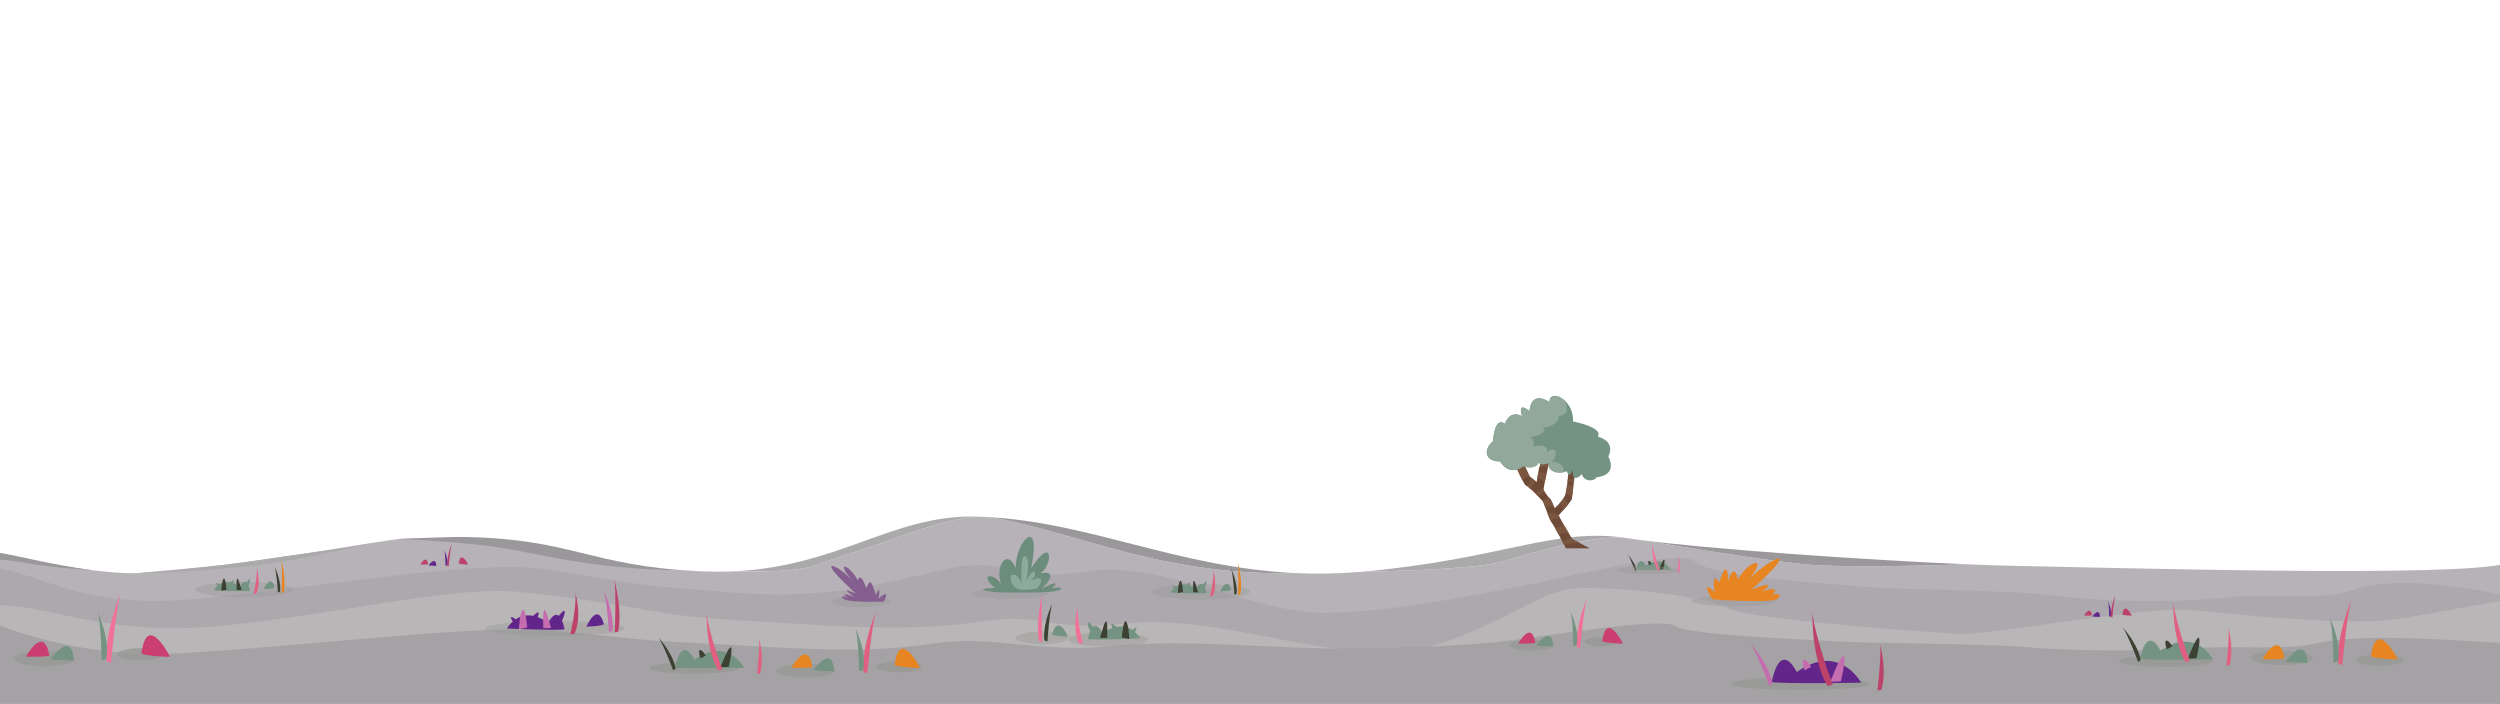 <?xml version="1.0" encoding="utf-8"?>
<!-- Generator: Adobe Illustrator 19.0.0, SVG Export Plug-In . SVG Version: 6.00 Build 0)  -->
<!DOCTYPE svg PUBLIC "-//W3C//DTD SVG 1.1//EN" "http://www.w3.org/Graphics/SVG/1.1/DTD/svg11.dtd">
<svg version="1.1" id="Layer_2" xmlns="http://www.w3.org/2000/svg" xmlns:xlink="http://www.w3.org/1999/xlink" x="0px" y="0px"
	 viewBox="0 0 9870.104 2778.383" enable-background="new 0 0 9870.104 2778.383" xml:space="preserve">
<path id="XMLID_211_" fill="none" d="M2746.865,2254.569C2746.865,2254.569,2746.865,2254.569,2746.865,2254.569
	c49.051,0.85,92.447,1.422,131.047,1.711c-14.183,0.44-28.59,0.666-43.242,0.65
	C2805.188,2256.899,2775.926,2256.073,2746.865,2254.569z"/>
<path id="XMLID_210_" fill="none" d="M3889.558,2041.039C3889.559,2041.039,3889.559,2041.039,3889.558,2041.039
	c-7.262-0.337-14.546-0.625-21.85-0.86C3875.238,2040.163,3882.539,2040.429,3889.558,2041.039z"/>
<path id="XMLID_209_" fill="none" d="M6466.547,2130.79c-15.851-2.129-30.478-4.232-43.758-6.302
	C6434.817,2126.072,6449.554,2128.209,6466.547,2130.79z"/>
<path id="XMLID_205_" fill="none" d="M5115.381,2262.673C5115.381,2262.673,5115.381,2262.673,5115.381,2262.673
	c68.143-1.715,159.746-2.965,257.887-5.101C5282.931,2265.317,5197.297,2266.449,5115.381,2262.673z"/>
<path id="XMLID_204_" fill="#B6B2B7" d="M2746.865,2254.569c29.061,1.504,58.323,2.33,87.805,2.361
	c14.652,0.016,29.059-0.209,43.242-0.65c351.032,2.628,303.755-18.283,472.514-69.301c177.221-53.575,385.092-146.516,517.281-146.8
	c7.305,0.235,14.588,0.522,21.851,0.86c130.24,11.314,366.472,91.26,577.732,144.611c211.261,53.351,426.992,82.587,648.089,77.023
	c81.916,3.776,167.55,2.644,257.887-5.101c220.293-4.794,473.543-14.051,568.452-43.05
	c137.19-41.918,367.958-104.937,481.069-90.035c13.28,2.07,27.907,4.173,43.758,6.302c142.806,21.685,445.582,74.774,650.56,96.25
	c131.589,13.788,424.125,8.201,649.625,0.933c74.841,3.14,141.29,5.304,195.301,6.251c356.729,6.26,1749.625,46.854,1928.721-9.493
	c0,0,1004.562-93.932,1258.388,91.719c69.547,50.868,239.698,464.932,239.698,464.932l-19811.482-0.576v-620.274l8382.746,19.176
	c14.376,11.312,443.584,92.7,594.196,82.71c446.432-29.611,960.581-134.014,1042.514-135.911
	C1993.878,2117.315,2251.752,2245.993,2746.865,2254.569z"/>
<path id="XMLID_203_" fill="#9A989B" d="M2746.865,2254.569c-495.113-8.576-630.066-82.994-882.56-106.571
	c-132.614-12.383-248.816-19.37-296.368-19.652c0,0,195.873-9.764,271.731-8.26
	C2256.237,2128.346,2331.166,2233.057,2746.865,2254.569z"/>
<path id="XMLID_202_" fill="#9A989B" d="M4467.292,2185.65c-211.26-53.351-447.493-133.296-577.732-144.611
	c411.741,19.118,758.375,200.086,1225.822,221.634C4894.284,2268.237,4678.552,2239,4467.292,2185.65z"/>
<path id="XMLID_201_" fill="#AAAAAA" d="M2877.912,2256.28c422.577-13.123,642.133-221.818,965.352-216.69
	c8.176,0.13,16.322,0.329,24.444,0.59c-132.189,0.284-340.06,93.225-517.281,146.8
	C3181.667,2237.997,3228.945,2258.908,2877.912,2256.28z"/>
<path id="XMLID_200_" fill="#AAAAAA" d="M5941.72,2214.522c-94.908,28.999-348.159,38.256-568.452,43.05
	c2.49-0.214,4.974-0.417,7.471-0.641c549.19-49.17,758.13-176.707,1042.05-132.443
	C6309.678,2109.585,6078.91,2172.604,5941.72,2214.522z"/>
<path id="XMLID_175_" fill="#9A989B" d="M7117.106,2227.04c-204.978-21.477-507.753-74.566-650.56-96.25
	c271.73,36.494,903.845,80.555,1300.185,97.183C7541.231,2235.241,7248.696,2240.828,7117.106,2227.04z"/>
<path id="XMLID_174_" fill="#ACA8AD" d="M9293.018,2328.427c-137.501,47.284-308.953,10.162-512.569,31.305
	c-203.617,21.143-496.674,15.39-661.928-7.492c-165.254-22.882-660.802-24.76-763.853-36.055
	c-103.051-11.295-606.246-37.623-659.648-97.529c-53.402-59.906-554.368,72.587-699.485,97.529
	c-145.117,24.942-460.803,97.946-754.228,103.362c-293.426,5.417-651.121-211.439-957.15-163.048s-301.478-66.243-551.379-8.926
	s-477.104,124.302-864.481,90.099c-387.376-34.203-198.373-6.868-701.652-88.853c-270.433-44.053-890.159,69.468-1403.566,116.702
	c-442.05,40.67-596.081-102.377-803.676-128.451c-72.202-9.069-461.329,261.479-1179.616,291.659
	c-547.699,23.013-845.044,252.077-845.044,252.077l11956.011,0.011V2352.24C9890.754,2352.24,9499.207,2257.523,9293.018,2328.427z"
	/>
<path id="XMLID_164_" opacity="0.32" fill="#D2D1CA" d="M9407.063,2449.906c-217.166,14.815-581.356-25.581-757.607-41.615
	c-176.251-16.033-813.887,102.596-923.796,94.681c-109.909-7.915-844.478-59.346-901.434-101.324s-470.035-94.212-624.809-76.734
	c-154.773,17.478-414.802,246.691-727.754,250.486c-312.952,3.795-694.451-148.159-1020.845-114.251
	c-326.395,33.908-321.541-46.418-588.072-6.255c-266.531,40.163-518.04,18.978-931.195-4.989s-336.227-54.786-872.997-112.234
	c-278.416-29.798-756.59,97.551-1225.609,136.442c-435.224,36.089-654.455-96.022-873.543-84.306
	c-266.554,14.254-1481.417,390.998-1481.417,390.998l12807.536-1.491c0,0-214.402-415.081-316.153-458.733
	C10640.425,2179.464,9624.23,2435.091,9407.063,2449.906z"/>
<path id="XMLID_163_" fill="#A4A2A5" d="M9144.681,2540.11c-134.013,29.617-301.114,6.365-499.564,19.609
	s-484.072,9.64-645.133-4.693c-161.061-14.332-644.036-15.509-744.473-22.584c-100.437-7.075-590.864-23.566-642.911-61.09
	c-52.048-37.523-540.303,45.466-681.738,61.09c-141.435,15.623-321.59,24.438-607.571,27.83
	c-285.981,3.393-634.038-39.891-932.303-9.581s-462.838-45.917-706.399-10.016c-243.561,35.902-424.074,26.649-801.622,5.225
	c-377.548-21.424-193.34-4.302-683.85-55.655c-284.988-29.836-964.533,60.169-1509.287,90.013
	c-392.854,21.522-730.426-125.7-730.426-125.7l-1132.403,326.247l12392.139,0.011c0,0-223.156-302.075-365.728-345.467
	c-176.165-53.615-510.048,120.422-962.656,103.383C9704.367,2531.717,9345.64,2495.698,9144.681,2540.11z"/>
<ellipse id="XMLID_162_" opacity="0.77" fill="#989995" cx="6322.864" cy="2533.866" rx="66.696" ry="17.452"/>
<ellipse id="XMLID_161_" opacity="0.77" fill="#989995" cx="6046.634" cy="2546.683" rx="86.405" ry="21.91"/>
<ellipse id="XMLID_160_" opacity="0.39" fill="#989995" cx="4113.014" cy="2518.52" rx="103.27" ry="24.861"/>
<ellipse id="XMLID_159_" opacity="0.39" fill="#989995" cx="4374.679" cy="2524.339" rx="158.395" ry="28.954"/>
<g id="XMLID_153_">
	<path id="XMLID_158_" fill="#749383" d="M6065.018,2548.752c0,0,60.617-88.846,67.146,3.484L6065.018,2548.752z"/>
	<path id="XMLID_157_" fill="#CA3E70" d="M6325.805,2531.462c15.909-121.901,81.498,9.035,81.498,9.035
		C6403.76,2542.734,6331.629,2537.498,6325.805,2531.462z"/>
	<path id="XMLID_156_" fill="#CA3E70" d="M6061.586,2537.423c-15.649-91.228-67.162,3.189-67.162,3.189
		S6052.845,2542.389,6061.586,2537.423z"/>
	<path id="XMLID_155_" fill="#F27199" d="M6238.232,2558.846c0,0,15.692-171.94,29.964-205.306
		c-52.133,129.914-42.048,200.278-42.048,200.278L6238.232,2558.846z"/>
	<path id="XMLID_154_" fill="#749383" d="M6211.713,2550.89c0,0-1.686-117.4-13.203-140.801
		c41.417,90.927,25.656,138.06,25.656,138.06L6211.713,2550.89z"/>
</g>
<path id="XMLID_152_" fill="#749383" d="M4153.665,2504.598c22.897-84.036,62.62,9.053,62.62,9.053
	S4158.841,2511.64,4153.665,2504.598z"/>
<path id="XMLID_151_" fill="#749383" d="M4294.977,2523.399c0,0,16.786-99.807,58.75-23.484
	c99.037-70.452,147.716,20.549,147.716,20.549S4318.874,2528.178,4294.977,2523.399z"/>
<path id="XMLID_150_" fill="#3C4133" d="M4135.312,2532.39c0,0,8.528-128.628,20.714-153.465
	c-44.224,96.745-32.23,149.565-32.23,149.565L4135.312,2532.39z"/>
<path id="XMLID_149_" fill="#F27199" d="M4114.424,2534.609c0,0-6.229-162.349,3.039-195.217
	c-32.877,127.556-14.926,191.991-14.926,191.991L4114.424,2534.609z"/>
<path id="XMLID_148_" fill="#F27199" d="M4273.999,2540.861c0,0-22.941-98.052-17.996-149.155
	c-25.613,99.71,3.814,147.896,3.814,147.896L4273.999,2540.861z"/>
<path id="XMLID_147_" fill="#3C4133" d="M4343.365,2518.55c0,0,16.992-67.324,23.896-65.304c6.903,2.02,3.717,65.304,3.717,65.304
	H4343.365z"/>
<path id="XMLID_146_" fill="#749383" d="M4398.21,2495.385c0,0-14.488-29.618-9.178-32.698c5.31-3.08,30.798,24.002,30.798,24.002
	L4398.21,2495.385z"/>
<path id="XMLID_145_" fill="#3C4133" d="M4428.857,2516.515c0,0,5.841-71.806,16.461-63.023
	c10.62,8.783,13.275,69.317,13.275,69.317L4428.857,2516.515z"/>
<path id="XMLID_144_" fill="#749383" d="M4464.966,2491.555c0,0,16.992-14.574,21.24-12.641s-7.434,19.15-7.434,19.15
	L4464.966,2491.555z"/>
<path id="XMLID_143_" fill="#749383" d="M4324.78,2488.401c0,0-24.56-37.82-29.803-30.386c-5.243,7.434,14.902,46.729,14.902,46.729
	l17.556-16.342"/>
<path id="XMLID_142_" fill="#749383" d="M6459.753,2249.092c0,0,11.028-65.575,38.6-15.429
	c65.068-46.288,98.933,16.455,98.933,16.455S6475.453,2252.232,6459.753,2249.092z"/>
<path id="XMLID_141_" fill="#3C4133" d="M6566.119,2248.089c0,0,9.071-36.981,4.187-38.842c-4.884-1.861-20.467,39.54-20.467,39.54
	L6566.119,2248.089"/>
<path id="XMLID_140_" fill="#F27199" d="M6622.394,2262.218c0,0,7.085-60.671,3.543-73.292c12.289,48.883,2.159,72.465,2.159,72.465
	L6622.394,2262.218z"/>
<path id="XMLID_139_" fill="#F27199" d="M6553.691,2253.599c0,0-26.872-71.587-31.53-111.917
	c0.262,81.547,23.506,113.482,23.506,113.482L6553.691,2253.599z"/>
<path id="XMLID_138_" fill="#3C4133" d="M6520.416,2225.572c0,0-7.326-12.711-11.513-10.797c-4.187,1.915,1.396,16.367,1.396,16.367
	L6520.416,2225.572z"/>
<path id="XMLID_137_" fill="#3C4133" d="M6455.987,2254.975c0,0-21.547-57.156-30.487-66.744
	c33.352,37.792,35.173,63.393,35.173,63.393L6455.987,2254.975z"/>
<ellipse id="XMLID_136_" opacity="0.39" fill="#989995" cx="4741.559" cy="2336.728" rx="193.593" ry="30.269"/>
<ellipse id="XMLID_135_" opacity="0.79" fill="#989995" cx="2741.03" cy="2637.157" rx="178.555" ry="22.629"/>
<ellipse id="XMLID_132_" opacity="0.79" fill="#989995" cx="3550.309" cy="2632.289" rx="89.277" ry="21.404"/>
<ellipse id="XMLID_130_" opacity="0.79" fill="#989995" cx="3180.559" cy="2648.01" rx="115.658" ry="26.872"/>
<ellipse id="XMLID_129_" opacity="0.39" fill="#989995" cx="2191.564" cy="2481.765" rx="273.83" ry="29.521"/>
<ellipse id="XMLID_127_" opacity="0.39" fill="#989995" cx="3399.073" cy="2376.007" rx="116.974" ry="20.414"/>
<ellipse id="XMLID_124_" opacity="0.39" fill="#989995" cx="3986.156" cy="2344.03" rx="152.961" ry="19.992"/>
<ellipse id="XMLID_121_" opacity="0.39" fill="#989995" cx="6504.113" cy="2251.565" rx="123.589" ry="15.904"/>
<ellipse id="XMLID_120_" opacity="0.39" fill="#989995" cx="6847.855" cy="2372.318" rx="169.673" ry="21.834"/>
<ellipse id="XMLID_119_" opacity="0.77" fill="#989995" cx="7108.531" cy="2698.895" rx="271.41" ry="25.608"/>
<ellipse id="XMLID_118_" opacity="0.77" fill="#989995" cx="8551.854" cy="2609.284" rx="187.737" ry="23.793"/>
<ellipse id="XMLID_117_" opacity="0.77" fill="#989995" cx="9394.107" cy="2605.999" rx="93.868" ry="22.504"/>
<ellipse id="XMLID_116_" opacity="0.77" fill="#989995" cx="9007.85" cy="2597.661" rx="121.606" ry="28.254"/>
<path id="XMLID_115_" fill="#749383" d="M4860.968,2328.69c-15.825-58.08-43.278,6.257-43.278,6.257
	S4857.391,2333.557,4860.968,2328.69z"/>
<path id="XMLID_114_" fill="#749383" d="M4763.302,2341.684c0,0-11.602-68.98-40.604-16.231
	c-68.448-48.692-102.092,14.202-102.092,14.202S4746.786,2344.987,4763.302,2341.684z"/>
<path id="XMLID_112_" fill="#3C4133" d="M4873.652,2347.898c0,0-5.894-88.899-14.316-106.065
	c30.564,66.864,22.275,103.37,22.275,103.37L4873.652,2347.898z"/>
<path id="XMLID_111_" fill="#E78522" d="M4888.089,2349.432c0,0,4.305-112.206-2.101-134.921
	c22.723,88.159,10.316,132.692,10.316,132.692L4888.089,2349.432z"/>
<path id="XMLID_109_" fill="#E16082" d="M4777.801,2353.752c0,0,15.855-67.768,12.438-103.086
	c17.702,68.914-2.636,102.217-2.636,102.217L4777.801,2353.752z"/>
<path id="XMLID_108_" fill="#3C4133" d="M4729.859,2338.332c0,0-11.744-46.53-16.515-45.134c-4.771,1.396-2.569,45.134-2.569,45.134
	H4729.859z"/>
<path id="XMLID_107_" fill="#749383" d="M4691.954,2322.323c0,0,10.013-20.47,6.343-22.599c-3.67-2.128-21.286,16.588-21.286,16.588
	L4691.954,2322.323z"/>
<path id="XMLID_106_" fill="#3C4133" d="M4670.772,2336.926c0,0-4.037-49.628-11.376-43.557c-7.34,6.07-9.175,47.907-9.175,47.907
	L4670.772,2336.926z"/>
<path id="XMLID_105_" fill="#749383" d="M4645.816,2319.676c0,0-11.744-10.073-14.68-8.737c-2.936,1.337,5.138,13.236,5.138,13.236
	L4645.816,2319.676z"/>
<path id="XMLID_104_" fill="#749383" d="M4742.704,2317.496c0,0,16.974-26.139,20.598-21.001
	c3.624,5.138-10.299,32.296-10.299,32.296l-12.134-11.295"/>
<path id="XMLID_103_" fill="#749383" d="M3211.159,2646.551c0,0,74.547-109.264,82.578,4.284L3211.159,2646.551z"/>
<path id="XMLID_102_" fill="#749383" d="M2665.307,2634.939c0,0,21.938-130.44,76.782-30.692
	c129.433-92.075,196.795,32.733,196.795,32.733S2696.538,2641.186,2665.307,2634.939z"/>
<path id="XMLID_101_" fill="#3C4133" d="M2876.889,2632.945c0,0,18.043-73.562,8.328-77.263
	c-9.716-3.701-40.713,78.651-40.713,78.651L2876.889,2632.945"/>
<path id="XMLID_100_" fill="#E78522" d="M3531.879,2625.288c19.565-149.916,100.227,11.111,100.227,11.111
	C3627.75,2639.15,3539.042,2632.711,3531.879,2625.288z"/>
<path id="XMLID_98_" fill="#E78522" d="M3206.939,2632.62c-19.245-112.193-82.596,3.922-82.596,3.922
	S3196.189,2638.726,3206.939,2632.62z"/>
<path id="XMLID_97_" fill="#E16082" d="M2988.829,2661.05c0,0,14.095-120.684,7.047-145.79
	c24.445,97.237,4.294,144.145,4.294,144.145L2988.829,2661.05z"/>
<path id="XMLID_96_" fill="#E16082" d="M3424.181,2658.966c0,0,19.299-211.455,36.851-252.488
	c-64.114,159.77-51.712,246.304-51.712,246.304L3424.181,2658.966z"/>
<path id="XMLID_95_" fill="#749383" d="M3391.567,2649.181c0,0-2.074-144.38-16.238-173.159
	c50.936,111.823,31.552,169.788,31.552,169.788L3391.567,2649.181z"/>
<path id="XMLID_94_" fill="#E16082" d="M2852.167,2643.905c0,0-53.453-142.399-62.72-222.624
	c0.522,162.212,46.758,225.736,46.758,225.736L2852.167,2643.905z"/>
<path id="XMLID_93_" fill="#3C4133" d="M2785.977,2588.155c0,0-14.574-25.285-22.901-21.477c-8.328,3.809,2.776,32.556,2.776,32.556
	L2785.977,2588.155z"/>
<path id="XMLID_92_" fill="#3C4133" d="M2657.815,2646.642c0,0-42.861-113.694-60.643-132.766
	c66.342,75.175,69.965,126.1,69.965,126.1L2657.815,2646.642z"/>
<path id="XMLID_91_" fill="#749383" d="M9023.325,2613.243c0,0,78.381-114.883,86.824,4.504L9023.325,2613.243z"/>
<path id="XMLID_90_" fill="#749383" d="M8449.403,2601.034c0,0,23.065-137.148,80.73-32.27
	c136.088-96.81,206.915,34.416,206.915,34.416S8482.24,2607.601,8449.403,2601.034z"/>
<path id="XMLID_89_" fill="#3C4133" d="M8671.865,2598.937c0,0,18.972-77.345,8.756-81.236s-42.808,82.696-42.808,82.696
	L8671.865,2598.937"/>
<path id="XMLID_88_" fill="#E78522" d="M9360.537,2590.886c20.57-157.625,105.38,11.682,105.38,11.682
	C9461.338,2605.461,9368.068,2598.691,9360.537,2590.886z"/>
<path id="XMLID_87_" fill="#E78522" d="M9018.888,2598.595c-20.234-117.962-86.844,4.123-86.844,4.123
	S9007.584,2605.015,9018.888,2598.595z"/>
<path id="XMLID_86_" fill="#E16082" d="M8789.562,2628.487c0,0,14.819-126.891,7.409-153.288
	c25.702,102.237,4.516,151.558,4.516,151.558L8789.562,2628.487z"/>
<path id="XMLID_85_" fill="#E16082" d="M9247.301,2626.296c0,0,20.291-222.328,38.746-265.472
	c-67.411,167.985-54.371,258.97-54.371,258.97L9247.301,2626.296z"/>
<path id="XMLID_84_" fill="#749383" d="M9213.01,2616.008c0,0-2.181-151.804-17.072-182.064
	c53.555,117.574,33.174,178.519,33.174,178.519L9213.01,2616.008z"/>
<path id="XMLID_83_" fill="#E16082" d="M8645.872,2610.461c0,0-56.202-149.722-65.945-234.073
	c0.549,170.553,49.162,237.344,49.162,237.344L8645.872,2610.461z"/>
<path id="XMLID_82_" fill="#3C4133" d="M8576.278,2551.843c0,0-15.323-26.585-24.079-22.581c-8.756,4.004,2.919,34.23,2.919,34.23
	L8576.278,2551.843z"/>
<path id="XMLID_81_" fill="#3C4133" d="M8441.526,2613.339c0,0-45.064-119.541-63.762-139.594
	c69.753,79.041,73.562,132.584,73.562,132.584L8441.526,2613.339z"/>
<path id="XMLID_80_" fill="#62258A" d="M1692.105,2232.434c0,0,27.652-40.53,30.631,1.589L1692.105,2232.434z"/>
<path id="XMLID_79_" fill="#BD426A" d="M1811.071,2224.547c7.257-55.609,37.177,4.121,37.177,4.121
	C1846.632,2229.688,1813.728,2227.3,1811.071,2224.547z"/>
<path id="XMLID_78_" fill="#BD426A" d="M1690.54,2227.266c-7.139-41.616-30.638,1.455-30.638,1.455
	S1686.552,2229.531,1690.54,2227.266z"/>
<path id="XMLID_77_" fill="#BD426A" d="M1771.122,2237.039c0,0,7.158-78.435,13.669-93.656
	c-23.782,59.264-19.182,91.362-19.182,91.362L1771.122,2237.039z"/>
<path id="XMLID_76_" fill="#62258A" d="M1759.024,2233.409c0,0-0.769-53.555-6.023-64.23c18.894,41.479,11.703,62.98,11.703,62.98
	L1759.024,2233.409z"/>
<path id="XMLID_75_" fill="#62258A" d="M2384.173,2464.157c-25.184-92.43-68.874,9.957-68.874,9.957
	S2378.48,2471.903,2384.173,2464.157z"/>
<path id="XMLID_74_" fill="#62258A" d="M2228.745,2484.837c0,0-18.462-109.777-64.619-25.83
	c-108.929-77.49-162.47,22.601-162.47,22.601S2202.461,2490.093,2228.745,2484.837z"/>
<path id="XMLID_73_" fill="#C66DAF" d="M2404.359,2494.726c0,0-9.38-141.476-22.783-168.794
	c48.641,106.408,35.45,164.505,35.45,164.505L2404.359,2494.726z"/>
<path id="XMLID_72_" fill="#BD426A" d="M2427.333,2497.167c0,0,6.851-178.566-3.343-214.716
	c36.162,140.297,16.417,211.169,16.417,211.169L2427.333,2497.167z"/>
<path id="XMLID_71_" fill="#BD426A" d="M2251.819,2504.042c0,0,25.233-107.847,19.794-164.053
	c28.171,109.67-4.195,162.669-4.195,162.669L2251.819,2504.042z"/>
<path id="XMLID_70_" fill="#C66DAF" d="M2175.523,2479.503c0,0-18.689-74.049-26.282-71.827c-7.593,2.221-4.088,71.827-4.088,71.827
	H2175.523z"/>
<path id="XMLID_69_" fill="#62258A" d="M2115.2,2454.024c0,0,15.936-32.576,10.095-35.964c-5.841-3.387-33.875,26.399-33.875,26.399
	L2115.2,2454.024z"/>
<path id="XMLID_68_" fill="#C66DAF" d="M2081.492,2477.265c0,0-6.425-78.979-18.105-69.318
	c-11.681,9.661-14.601,76.241-14.601,76.241L2081.492,2477.265z"/>
<path id="XMLID_67_" fill="#62258A" d="M2041.777,2449.812c0,0-18.69-16.03-23.362-13.903s8.177,21.063,8.177,21.063
	L2041.777,2449.812z"/>
<path id="XMLID_66_" fill="#62258A" d="M2195.965,2446.343c0,0,27.013-41.598,32.78-33.421c5.767,8.177-16.39,51.396-16.39,51.396
	l-19.31-17.975"/>
<path id="XMLID_65_" fill="#62258A" d="M6995.071,2692.691c0,0,28.289-168.2,99.009-39.577
	c166.901-118.729,253.764,42.208,253.764,42.208S7035.343,2700.745,6995.071,2692.691z"/>
<path id="XMLID_64_" fill="#C66DAF" d="M7267.902,2690.119c0,0,23.267-94.857,10.739-99.63s-52.5,101.419-52.5,101.419
	L7267.902,2690.119"/>
<path id="XMLID_63_" fill="#BD426A" d="M7412.247,2726.36c0,0,18.174-155.621,9.087-187.994
	c31.521,125.385,5.538,185.873,5.538,185.873L7412.247,2726.36z"/>
<path id="XMLID_62_" fill="#BD426A" d="M7236.024,2704.252c0,0-68.927-183.621-80.876-287.07
	c0.673,209.169,60.293,291.083,60.293,291.083L7236.024,2704.252z"/>
<path id="XMLID_61_" fill="#C66DAF" d="M7150.673,2632.363c0,0-18.792-32.605-29.531-27.693c-10.739,4.911,3.58,41.981,3.58,41.981
	L7150.673,2632.363z"/>
<path id="XMLID_60_" fill="#C66DAF" d="M6985.411,2707.782c0,0-55.268-146.607-78.199-171.2
	c85.547,96.937,90.219,162.604,90.219,162.604L6985.411,2707.782z"/>
<path id="XMLID_59_" fill="#62258A" d="M8260.527,2434.092c0,0,27.652-40.529,30.631,1.589L8260.527,2434.092z"/>
<path id="XMLID_58_" fill="#BD426A" d="M8379.492,2426.205c7.258-55.609,37.178,4.121,37.178,4.121
	C8415.054,2431.347,8382.149,2428.958,8379.492,2426.205z"/>
<path id="XMLID_57_" fill="#BD426A" d="M8258.962,2428.924c-7.139-41.616-30.638,1.455-30.638,1.455
	S8254.975,2431.189,8258.962,2428.924z"/>
<path id="XMLID_56_" fill="#BD426A" d="M8339.544,2438.697c0,0,7.158-78.435,13.669-93.656
	c-23.782,59.264-19.182,91.362-19.182,91.362L8339.544,2438.697z"/>
<path id="XMLID_55_" fill="#62258A" d="M8327.446,2435.067c0,0-0.77-53.555-6.022-64.23c18.894,41.479,11.703,62.98,11.703,62.98
	L8327.446,2435.067z"/>
<path id="XMLID_54_" fill="#6F4A37" d="M5989.568,1851.625c0,0,10.72,25.061,20.785,44.124
	c6.207,11.967,12.175,21.676,14.996,21.676c1.01,0,3.059,1.129,5.76,3.267c3.712,2.702,8.7,7.007,14.342,12.204
	c5.286,4.84,11.046,10.482,16.807,16.124c3.741,3.741,7.334,7.453,10.72,10.957c6.889,7.126,12.857,13.54,16.598,17.727
	c1.931,2.376,3.267,3.95,3.504,4.632c0.683,1.455,3.593,9.799,7.542,20.429c2.495,7.097,5.553,15.352,8.701,23.34
	c4.187,10.749,8.344,21.231,11.729,28.357c2.049,4.513,3.86,7.661,4.988,8.789c1.901,1.93,7.661,11.729,14.876,24.497
	c3.979,7.097,8.374,15.114,12.887,23.25c5.078,9.472,10.274,19.182,14.788,27.645c2.583,4.959,5.078,9.591,7.097,13.422
	c4.187,7.809,6.77,12.768,6.77,12.768h94.04c0,0-22.478-11.848-41.898-22.122h-0.089c-13.452-7.008-25.181-13.333-26.665-14.55
	c-0.326-0.237-1.128-1.366-2.257-2.94c-2.257-3.504-6.087-9.71-10.482-17.281c-5.642-9.354-12.293-20.874-18.736-32.039
	c-6.325-10.957-12.293-21.557-16.599-29.248c-3.95-7.097-6.533-11.61-6.533-11.61s8.908-9.591,19.301-21.558
	c6.325-7.245,13.184-15.233,18.945-22.478c8.254-10.274,14.46-18.945,14.46-21.766c0-0.801,0.119-2.375,0.327-4.632
	c0.92-8.017,2.939-24.497,5.315-42.67c0.683-5.315,1.366-10.838,2.019-16.361c0.476-3.266,0.802-6.562,1.248-9.829
	c3.059-25.625,5.523-48.638,4.306-50.657c-2.821-4.751-25.418-16.035-25.418-16.035s-0.238,6.592-0.802,16.866
	c-0.683,12.204-1.812,29.575-3.593,47.243c-0.238,2.583-0.445,5.196-0.802,7.779c-0.564,5.434-1.128,10.957-1.9,16.153
	c-1.574,12.174-3.504,23.25-5.761,31.713c-1.009,3.593-2.019,6.651-3.147,9.146c-1.692,3.712-3.741,7.335-5.998,10.719
	c-4.959,7.898-10.958,14.995-16.361,20.875c-9.473,10.036-17.608,16.361-17.608,16.361s-0.684-1.693-1.812-4.395
	c-4.068-9.591-13.748-31.95-17.49-34.207c-0.119,0-0.119-0.119-0.237-0.208c-3.474-2.256-13.066-15.143-19.183-24.289
	c-2.583-3.831-4.513-7.097-5.077-8.463c-0.208-0.445-0.119-2.256,0.237-5.077c0.772-5.315,2.465-14.431,4.632-25.18
	c2.019-9.918,4.395-21.201,6.771-32.366c1.574-7.246,3.147-14.461,4.632-20.994v-0.119c1.217-5.998,2.464-11.284,3.474-16.034
	c2.375-10.155,3.86-16.807,3.86-16.807h-30.139l-4.305,11.61l-4.841,13.451l-2.494,6.651l-2.702,16.48l-3.622,20.993l-2.702,16.361
	l-3.504-2.94l-14.55-12.085l-10.155-8.463l-0.238-0.564h-0.088l-25.062-53.953l-11.105,12.382L5989.568,1851.625"/>
<path id="XMLID_53_" fill="#D3C9B7" d="M6168.59,2138.642c-0.003,0.001-0.005,0.003-0.009,0.004
	c2.596,4.969,5.082,9.595,7.112,13.433c0,0,0,0,0.001,0c-0.003-0.005-0.005-0.009-0.007-0.014
	c-2.019-3.831-4.513-8.463-7.097-13.422C6168.591,2138.643,6168.591,2138.642,6168.59,2138.642 M6205.603,2125.216
	c-0.005,0.001-0.01,0.002-0.015,0.003c0.001,0.001,0.001,0.002,0.002,0.003c1.128,1.574,1.931,2.702,2.257,2.94
	c0.437,0.358,1.76,1.158,3.752,2.288c-1.988-1.131-3.308-1.935-3.739-2.299C6207.523,2127.924,6206.732,2126.794,6205.603,2125.216"
	/>
<path id="XMLID_52_" fill="#7C573F" d="M6205.587,2125.218c0.001,0.001,0.001,0.002,0.002,0.003c1.128,1.574,1.931,2.702,2.257,2.94
	c0.437,0.358,1.76,1.158,3.752,2.288c4.777,2.716,13.416,7.32,22.898,12.261c-13.431,0.562-41.198,2.37-58.803,9.369
	c-0.001-0.005-0.003-0.01-0.006-0.014c-2.019-3.831-4.513-8.463-7.097-13.422c0,0,0-0.001-0.001-0.002
	C6177.279,2134.355,6192.053,2127.815,6205.587,2125.218"/>
<path id="XMLID_51_" fill="#D3C9B7" d="M6143.258,2091.942c3.321,6,6.893,12.49,10.538,19.052c0.001-0.001,0.003-0.002,0.004-0.003
	C6150.156,2104.423,6146.59,2097.933,6143.258,2091.942 M6176.369,2075.894l-0.002,0c0.001,0.002,0.002,0.005,0.004,0.007
	c0.366,0.634,0.732,1.269,1.099,1.905C6177.103,2077.167,6176.735,2076.53,6176.369,2075.894"/>
<path id="XMLID_50_" fill="#7C573F" d="M6176.367,2075.894c0.001,0.002,0.002,0.005,0.004,0.007
	c0.366,0.634,0.732,1.269,1.099,1.905c6.088,10.564,12.314,21.306,17.636,30.141c-6.743-2.037-13.587-3.136-19.947-3.136
	c-8.437,0-16.017,1.934-21.359,6.18c-3.644-6.568-7.209-13.058-10.542-19.049c-0.791-1.429-1.568-2.831-2.328-4.199
	C6149.507,2083.116,6163.164,2077.135,6176.367,2075.894"/>
<path id="XMLID_49_" fill="#D3C9B7" d="M6153.697,2035.844c0.907,1.593,3.104,5.47,6.076,10.808
	c0.001,0.002,0.003,0.005,0.004,0.008h0.001C6156.812,2041.318,6154.609,2037.443,6153.697,2035.844 M6109.327,2026.118
	L6109.327,2026.118c0.64,1.643,1.281,3.282,1.918,4.903C6110.608,2029.4,6109.968,2027.761,6109.327,2026.118"/>
<path id="XMLID_48_" fill="#7C573F" d="M6121.523,2025.319c10.865,0,23.117,2.087,31.71,9.715c0,0,0.161,0.28,0.463,0.809
	c0.907,1.593,3.104,5.47,6.076,10.808c0.001,0.002,0.003,0.005,0.004,0.008c-2.25-0.195-4.936-0.355-7.906-0.355
	c-9.098,0-20.852,1.505-30.806,8.142c-2.867-6.022-6.299-14.47-9.82-23.427c-0.636-1.62-1.276-3.259-1.917-4.903
	C6112.941,2025.662,6117.117,2025.319,6121.523,2025.319"/>
<path id="XMLID_47_" fill="#D3C9B7" d="M6093.006,1982.162c0.029,0.06,0.052,0.115,0.068,0.165c0.316,0.682,1.121,2.858,2.289,6.058
	c-1.164-3.2-1.965-5.371-2.283-6.048C6093.062,1982.283,6093.037,1982.225,6093.006,1982.162 M6126.863,1981.192
	c3.468,7.182,7.012,15.415,9.092,20.319c0.003,0.001,0.006,0.002,0.009,0.003C6133.887,1996.61,6130.336,1988.374,6126.863,1981.192
	 M6118.208,1967.088c0.008,0.005,0.016,0.01,0.023,0.015c0.084,0.064,0.109,0.143,0.159,0.183c-0.045-0.041-0.069-0.119-0.147-0.197
	C6118.231,1967.088,6118.22,1967.088,6118.208,1967.088"/>
<path id="XMLID_46_" fill="#7C573F" d="M6117.658,1967.082c0.183,0,0.368,0.002,0.55,0.006c0.008,0.005,0.016,0.01,0.023,0.015
	c0.084,0.064,0.109,0.143,0.159,0.183c0.02,0.018,0.044,0.029,0.079,0.029c1.821,1.103,5.071,7.008,8.394,13.877
	c3.468,7.182,7.012,15.415,9.092,20.319c-3.714-1.151-10.682-2.917-18.222-2.917c-5.766,0-11.866,1.033-17.097,4.162
	c-2.11-5.672-3.931-10.697-5.272-14.372c-1.164-3.2-1.965-5.371-2.283-6.048c-0.019-0.053-0.043-0.111-0.075-0.174
	c-0.361-0.751-1.655-2.27-3.431-4.464C6097.43,1972.498,6107.994,1967.081,6117.658,1967.082"/>
<path id="XMLID_45_" fill="#D3C9B7" d="M6062.265,1949.026c-0.001,0.001-0.002,0.001-0.003,0.002
	c2.879,2.879,5.688,5.757,8.379,8.532C6067.956,1954.788,6065.154,1951.916,6062.265,1949.026 M6098.294,1941.683
	c0.245,0.371,0.497,0.748,0.755,1.131c0.002,0.003,0.004,0.006,0.007,0.01c0,0,0,0,0.001,0
	C6098.795,1942.437,6098.541,1942.056,6098.294,1941.683 M6093.886,1933.966c0.019,0.173,0.047,0.303,0.085,0.385
	c0.371,0.899,1.334,2.622,2.686,4.786c-1.351-2.167-2.309-3.888-2.679-4.778C6093.936,1934.274,6093.906,1934.142,6093.886,1933.966
	 M6094.107,1930.117c-0.148,1.289-0.231,2.323-0.244,3.058C6093.877,1932.439,6093.963,1931.406,6094.107,1930.117"/>
<path id="XMLID_44_" fill="#7C573F" d="M6094.204,1929.277c-0.035,0.291-0.067,0.571-0.097,0.84
	c-0.148,1.289-0.231,2.323-0.244,3.058c-0.006,0.322,0.001,0.587,0.023,0.791c0.019,0.173,0.047,0.303,0.085,0.385
	c0.371,0.899,1.334,2.622,2.686,4.786c0.496,0.795,1.044,1.65,1.637,2.546c0.245,0.371,0.497,0.748,0.755,1.131
	c0.002,0.003,0.004,0.006,0.007,0.01c-8.014,2.37-20.429,7.449-26.072,17.156c-0.77-0.796-1.551-1.603-2.343-2.419
	c-2.686-2.772-5.487-5.644-8.376-8.534C6071.182,1941.692,6084.159,1932.214,6094.204,1929.277"/>
<path id="XMLID_43_" fill="#D3C9B7" d="M6213.825,1904.005c-0.069,0.523-0.142,1.046-0.217,1.567
	c0.002,0.001,0.005,0.003,0.008,0.004C6213.688,1905.053,6213.757,1904.529,6213.825,1904.005 M6214.854,1895.753
	c-0.111,0.815-0.215,1.631-0.315,2.448c0.102-0.815,0.207-1.63,0.32-2.445C6214.857,1895.755,6214.855,1895.754,6214.854,1895.753"
	/>
<path id="XMLID_42_" fill="#7C573F" d="M6200.634,1891.539c5.007,0,10.039,1.112,14.22,4.213c-0.111,0.815-0.215,1.631-0.315,2.448
	c-0.242,1.935-0.464,3.869-0.714,5.804c-0.069,0.523-0.142,1.046-0.217,1.567c-4.812-2.495-11.734-5.271-19.101-5.27
	c-1.961,0-3.954,0.197-5.947,0.648c0.339-2.595,0.565-5.194,0.791-7.79C6192.817,1892.22,6196.718,1891.539,6200.634,1891.539"/>
<path id="XMLID_41_" fill="#D3C9B7" d="M6206.918,1959.112c-0.251,2.107-0.468,3.952-0.645,5.486
	c0.002,0.003,0.004,0.005,0.007,0.008C6206.453,1963.07,6206.667,1961.222,6206.918,1959.112 M6186.646,1917.089
	c-0.001,0-0.003,0-0.005,0.001c-1.582,12.188-3.5,23.248-5.756,31.714l0.001,0c2.256-8.462,4.185-19.534,5.758-31.704
	C6186.646,1917.096,6186.646,1917.092,6186.646,1917.089"/>
<path id="XMLID_40_" fill="#7C573F" d="M6194.069,1916.619c6.583,0,13.282,1.252,17.516,5.323
	c-1.915,14.687-3.611,28.27-4.667,37.17c-0.251,2.107-0.468,3.952-0.645,5.486c-5.531-6.32-15.009-14.891-25.387-15.795
	c2.256-8.462,4.185-19.534,5.758-31.704c0-0.003,0.001-0.007,0.001-0.01C6189.004,1916.806,6191.527,1916.619,6194.069,1916.619"/>
<path id="XMLID_39_" fill="#D3C9B7" d="M6191.489,1991.001c-0.001,0.002-0.002,0.003-0.004,0.005
	c-3.322,4.177-7.009,8.602-10.748,12.989c3.744-4.386,7.438-8.814,10.757-12.978
	C6191.493,1991.012,6191.491,1991.007,6191.489,1991.001 M6156.116,1988.745c-0.247,0.271-0.494,0.539-0.739,0.804
	c0.001,0,0.001,0,0.002,0.001C6155.624,1989.284,6155.869,1989.016,6156.116,1988.745 M6171.742,1968.67
	c-1.498,2.383-3.088,4.694-4.728,6.922c1.64-2.224,3.229-4.534,4.725-6.915C6171.74,1968.675,6171.742,1968.673,6171.742,1968.67
	C6171.743,1968.671,6171.743,1968.671,6171.742,1968.67"/>
<path id="XMLID_38_" fill="#7C573F" d="M6171.743,1968.671c7.669,5.188,17.257,13.195,19.746,22.33
	c-0.001,0.002-0.002,0.003-0.004,0.005c-3.322,4.177-7.009,8.602-10.748,12.989c-2.75,3.222-5.527,6.421-8.204,9.48
	c-2.596-9.479-7.561-19.974-17.154-23.925c0.245-0.266,0.49-0.534,0.737-0.805c3.569-3.906,7.349-8.332,10.898-13.153
	c1.64-2.224,3.229-4.534,4.725-6.915C6171.74,1968.675,6171.742,1968.673,6171.743,1968.671"/>
<polyline id="XMLID_37_" fill="#D3C9B7" points="6073.097,1865.96 6073.096,1865.967 6072.912,1867.036 6073.097,1865.96 
	6073.097,1865.96 "/>
<path id="XMLID_36_" fill="#7C573F" d="M6082.788,1865.39c8.159,0,17.493,1.32,22.813,6.327c-2.37,11.174-4.74,22.46-6.77,32.391
	c-7.64-7.64-19.178-17.227-28.062-17.226c-0.435,0-0.864,0.023-1.285,0.07l3.427-19.916l0.185-1.069l0.001-0.006
	C6075.797,1865.648,6079.178,1865.39,6082.788,1865.39"/>
<path id="XMLID_35_" fill="#D3C9B7" d="M6080.28,1837.314l-1.992,5.508c0.004-0.001,0.007-0.002,0.01-0.003L6080.28,1837.314
	 M6113.719,1834.576c0,0.002,0,0.003-0.001,0.005c-0.751,3.535-1.634,7.365-2.538,11.565c0.912-4.198,1.794-8.037,2.55-11.563
	C6113.726,1834.58,6113.723,1834.578,6113.719,1834.576"/>
<path id="XMLID_34_" fill="#7C573F" d="M6087.139,1829.318c8.781,0,19.861,1.078,26.58,5.258c0,0.002,0,0.003-0.001,0.005
	c-0.751,3.535-1.634,7.365-2.538,11.565c-0.314,1.445-0.631,2.932-0.949,4.463c-6.748-3.829-16.958-8.691-25.87-8.691
	c-2.115,0-4.157,0.274-6.062,0.9l1.981-5.505l2.864-7.922C6084.399,1829.345,6085.74,1829.318,6087.139,1829.318"/>
<path id="XMLID_33_" fill="#D3C9B7" d="M6031.113,1920.695c-0.001,0.002-0.002,0.005-0.003,0.007
	c3.726,2.706,8.691,6.996,14.334,12.188v0C6039.808,1927.698,6034.823,1923.396,6031.113,1920.695 M6060.478,1898.064l2.791,2.318
	l0.006,0.005c0-0.001,0.001-0.001,0.001-0.001L6060.478,1898.064"/>
<path id="XMLID_32_" fill="#7C573F" d="M6048.719,1888.308l11.759,9.756l2.791,2.318l0.006,0.005
	c-5.529,4.854-18.056,17.606-17.83,32.503c-5.637-5.192-10.622-9.494-14.332-12.195
	C6035.289,1910.76,6042.851,1894.514,6048.719,1888.308"/>
<path id="XMLID_31_" fill="#D3C9B7" d="M6002.697,1880.475c2.466,5.139,5.078,10.405,7.645,15.281
	c0.002-0.004,0.006-0.008,0.009-0.012C6007.779,1890.873,6005.165,1885.612,6002.697,1880.475 M6013.164,1825.327l-12.781,14.251
	l1.687-1.879L6013.164,1825.327L6013.164,1825.327"/>
<path id="XMLID_30_" fill="#7C573F" d="M6013.164,1825.327l25.059,53.951c-4.74,1.355-20.082,6.543-27.872,16.467
	c-2.572-4.872-5.186-10.132-7.654-15.269c-7.18-14.965-13.121-28.849-13.121-28.849l10.806-12.048l1.687-1.879L6013.164,1825.327"/>
<g id="XMLID_27_">
	<path id="XMLID_29_" fill="#749383" d="M5922.87,1821.998c21.56,37.586,61.063,44.243,89.28,18.848
		c54.625,15.916,62.978-15.687,62.978-15.687s6.66,16.591,38.603,2.483c-3.952,33.408,32.392,41.986,58.577,37.021
		c4.74-1.017,9.143-2.37,12.979-4.064c2.282,5.566,5.329,10.43,8.895,14.416c3.041,3.397,7.529-0.814,14.583-21.272
		c0,17.988,3.038,32.709,6.985,33.111c9.918,1.011,20.314-3.397,28.793-14.969c13.094,36.456,55.646,25.169,58.241,12.191
		c0,0,85.664-2.822,47.064-81.828c30.135-62.981-41.421-78.103-41.421-78.103c22.574-37.586-97.744-60.159-97.744-60.159
		c0.678-37.134-14.445-65.35-32.73-82.281c-27.426-25.734-62.077-26.073-60.385,6.095c-47.065-31.038-75.282-13.204-79.007,35.778
		c-50.338-41.082-30.473,16.252-29.344,19.639c-50.677-27.087-67.607,30.137-67.607,30.137
		c-42.325-31.942-46.955,68.734-46.955,68.734C5859.779,1769.29,5855.15,1821.094,5922.87,1821.998z"/>
	<path id="XMLID_28_" fill="#91A89B" d="M5922.87,1821.998c21.56,37.586,61.063,44.243,89.28,18.848
		c54.625,15.916,62.978-15.687,62.978-15.687s6.66,16.591,38.603,2.483c-3.952,33.408,32.392,41.986,58.577,37.021
		c9.03-19.752-16.591-43.904-48.194-41.986c26.751-11.965,26.751-74.719-16.93-35.894c10.609-26.861-26.75-32.504-54.967-24.039
		c0,0,13.32-27.539-12.075-36.004c0,0,81.15-14.786,50.112-41.537c19.074,6.999,64.898-12.753,64.221-43.113
		c43.681-1.582,31.038-42.664,23.477-60.385c-27.426-25.734-62.077-26.073-60.385,6.095c-47.065-31.038-75.282-13.204-79.007,35.778
		c-50.338-41.082-30.473,16.252-29.344,19.639c-50.677-27.087-67.607,30.137-67.607,30.137
		c-42.325-31.942-46.955,68.734-46.955,68.734C5859.779,1769.29,5855.15,1821.094,5922.87,1821.998z"/>
</g>
<path id="XMLID_26_" fill="#6C8C7C" d="M3932.344,2338.033c-7.096,0-110.663-13.938-3.886-16.642
	c-68.932-57.443-0.676-62.174,25.005-12.165c-27.708-79.745,25.005-144.622,56.768-66.229c-1.352-108.804,104.074-212.202,60.822,0
	c91.909-139.215,83.124-2.703,35.817,19.598c87.854-12.84,5.407,61.498,5.407,61.498c60.146-31.087,68.932-23.653,38.521-0.676
	c45.279-12.165,60.146,7.096-4.055,13.178C4082.541,2342.679,3934.371,2338.033,3932.344,2338.033z"/>
<path id="XMLID_25_" opacity="0.78" fill="#94B2A4" d="M3998.139,2308.473c0,0-19.582-39.804,3.072-39.51
	s32.019,35.496,32.019,35.496s-8.034-116.179,14.782-108.281s3.441,95.136,3.441,95.136s25.593-46.571,33.963-32.087
	c8.37,14.484-19.671,34.668-19.671,34.668s33.885-18.1,42.549-7.464c8.664,10.636-13.417,35.94-13.417,35.94
	S4016.171,2343.891,3998.139,2308.473z"/>
<path id="XMLID_24_" fill="#855E90" d="M3490.335,2374.465c0,0,28.466-56.414-21.737-11.127c8.281-45.804-0.259-39.593-10.61-14.233
	c-23.29-77.375-25.888-47.464-38.31-27.797c-23.118-68.318-33.114-30.688-33.114-30.688c-37.523-66.765-91.866-77.634-19.15,3.882
	c-57.966-67.024-165.101-109.463,12.767,49.427c-53.654-22.772-42.785-13.974-7.073,14.492
	c-35.711-18.115-53.826-15.009-24.325,2.07c-28.983-12.939-33.124-2.07-10.351,7.763
	C3365.345,2378.088,3484.901,2376.535,3490.335,2374.465z"/>
<path id="XMLID_23_" fill="#E78522" d="M6759.571,2365.711c0,0-53.107-85.349,10.125-28.31c-10.43-57.691,4.542-67.515,17.58-35.573
	c29.334-97.455,36.862-39.662,34.269-5.21c29.117-86.047,38.901-7.531,38.901-7.531c47.261-84.092,127.896-95.139,36.308,7.531
	c73.01-84.417,240.885-167.577,16.857,32.548c67.578-28.682,88.187-27.953,43.208,7.9c44.979-22.816,71.026-7.248,33.869,14.264
	c36.505-16.297,47.74,3.938,19.058,16.324C6975.847,2380.039,6766.416,2368.319,6759.571,2365.711z"/>
<path id="XMLID_22_" fill="#AAAAAA" d="M1468.471,2143.383c0,0-186.006,48.041-362.183,75.618
	c-268.234,41.987-567.203,44.065-567.203,44.065s258.993-22.817,345.062-32.891c98.098-11.481,182.36-26.376,311.053-43.483
	C1453.565,2152.348,1468.471,2143.383,1468.471,2143.383"/>
<ellipse id="XMLID_21_" opacity="0.79" fill="#989995" cx="554.413" cy="2583.135" rx="91.805" ry="24.021"/>
<ellipse id="XMLID_19_" opacity="0.79" fill="#989995" cx="174.194" cy="2600.778" rx="118.932" ry="30.158"/>
<path id="XMLID_18_" fill="#749383" d="M199.498,2603.625c0,0,83.436-122.292,92.425,4.795L199.498,2603.625z"/>
<path id="XMLID_17_" fill="#CA3E70" d="M558.46,2579.826c21.898-167.792,112.178,12.436,112.178,12.436
	C665.763,2595.342,566.478,2588.134,558.46,2579.826z"/>
<path id="XMLID_15_" fill="#CA3E70" d="M194.775,2588.032c-21.54-125.571-92.445,4.389-92.445,4.389
	S182.742,2594.867,194.775,2588.032z"/>
<path id="XMLID_14_" fill="#F27199" d="M437.921,2617.52c0,0,21.6-236.668,41.245-282.595
	c-71.759,178.821-57.878,275.673-57.878,275.673L437.921,2617.52z"/>
<path id="XMLID_13_" fill="#749383" d="M401.418,2606.568c0,0-2.321-161.596-18.174-193.807
	c57.009,125.157,35.314,190.034,35.314,190.034L401.418,2606.568z"/>
<ellipse id="XMLID_12_" opacity="0.39" fill="#989995" cx="965.209" cy="2327.946" rx="193.593" ry="30.269"/>
<path id="XMLID_11_" fill="#749383" d="M1084.618,2319.907c-15.825-58.08-43.278,6.257-43.278,6.257
	S1081.041,2324.774,1084.618,2319.907z"/>
<path id="XMLID_10_" fill="#749383" d="M986.952,2332.901c0,0-11.601-68.98-40.605-16.231
	c-68.448-48.692-102.091,14.202-102.091,14.202S970.436,2336.205,986.952,2332.901z"/>
<path id="XMLID_9_" fill="#3C4133" d="M1097.303,2339.116c0,0-5.894-88.899-14.316-106.065
	c30.565,66.864,22.276,103.37,22.276,103.37L1097.303,2339.116z"/>
<path id="XMLID_8_" fill="#E78522" d="M1111.739,2340.649c0,0,4.305-112.206-2.1-134.921
	c22.723,88.158,10.316,132.692,10.316,132.692L1111.739,2340.649z"/>
<path id="XMLID_7_" fill="#E16082" d="M1001.451,2344.97c0,0,15.856-67.767,12.438-103.086
	c17.702,68.913-2.636,102.217-2.636,102.217L1001.451,2344.97z"/>
<path id="XMLID_6_" fill="#3C4133" d="M953.509,2329.55c0,0-11.744-46.53-16.515-45.134c-4.771,1.396-2.569,45.134-2.569,45.134
	H953.509z"/>
<path id="XMLID_5_" fill="#749383" d="M915.604,2313.54c0,0,10.013-20.47,6.343-22.598c-3.67-2.129-21.286,16.588-21.286,16.588
	L915.604,2313.54z"/>
<path id="XMLID_4_" fill="#3C4133" d="M894.423,2328.144c0,0-4.037-49.628-11.377-43.558c-7.34,6.07-9.175,47.907-9.175,47.907
	L894.423,2328.144z"/>
<path id="XMLID_3_" fill="#749383" d="M869.467,2310.893c0,0-11.744-10.073-14.68-8.736c-2.936,1.336,5.138,13.235,5.138,13.235
	L869.467,2310.893z"/>
<path id="XMLID_2_" fill="#749383" d="M966.354,2308.713c0,0,16.974-26.139,20.598-21.001s-10.299,32.296-10.299,32.296
	l-12.134-11.295"/>
<path id="XMLID_1_" fill="#9A989B" d="M366.851,2251.36c0,0-167.298-9.225-284.017-32.359
	c-28.093-5.568-387.551-39.964-387.551-39.964s175.773-7.058,222.134-5.166c50.626,2.066,110.899,12.825,184.914,29.354
	C253.888,2237.07,366.851,2251.36,366.851,2251.36z"/>
</svg>
